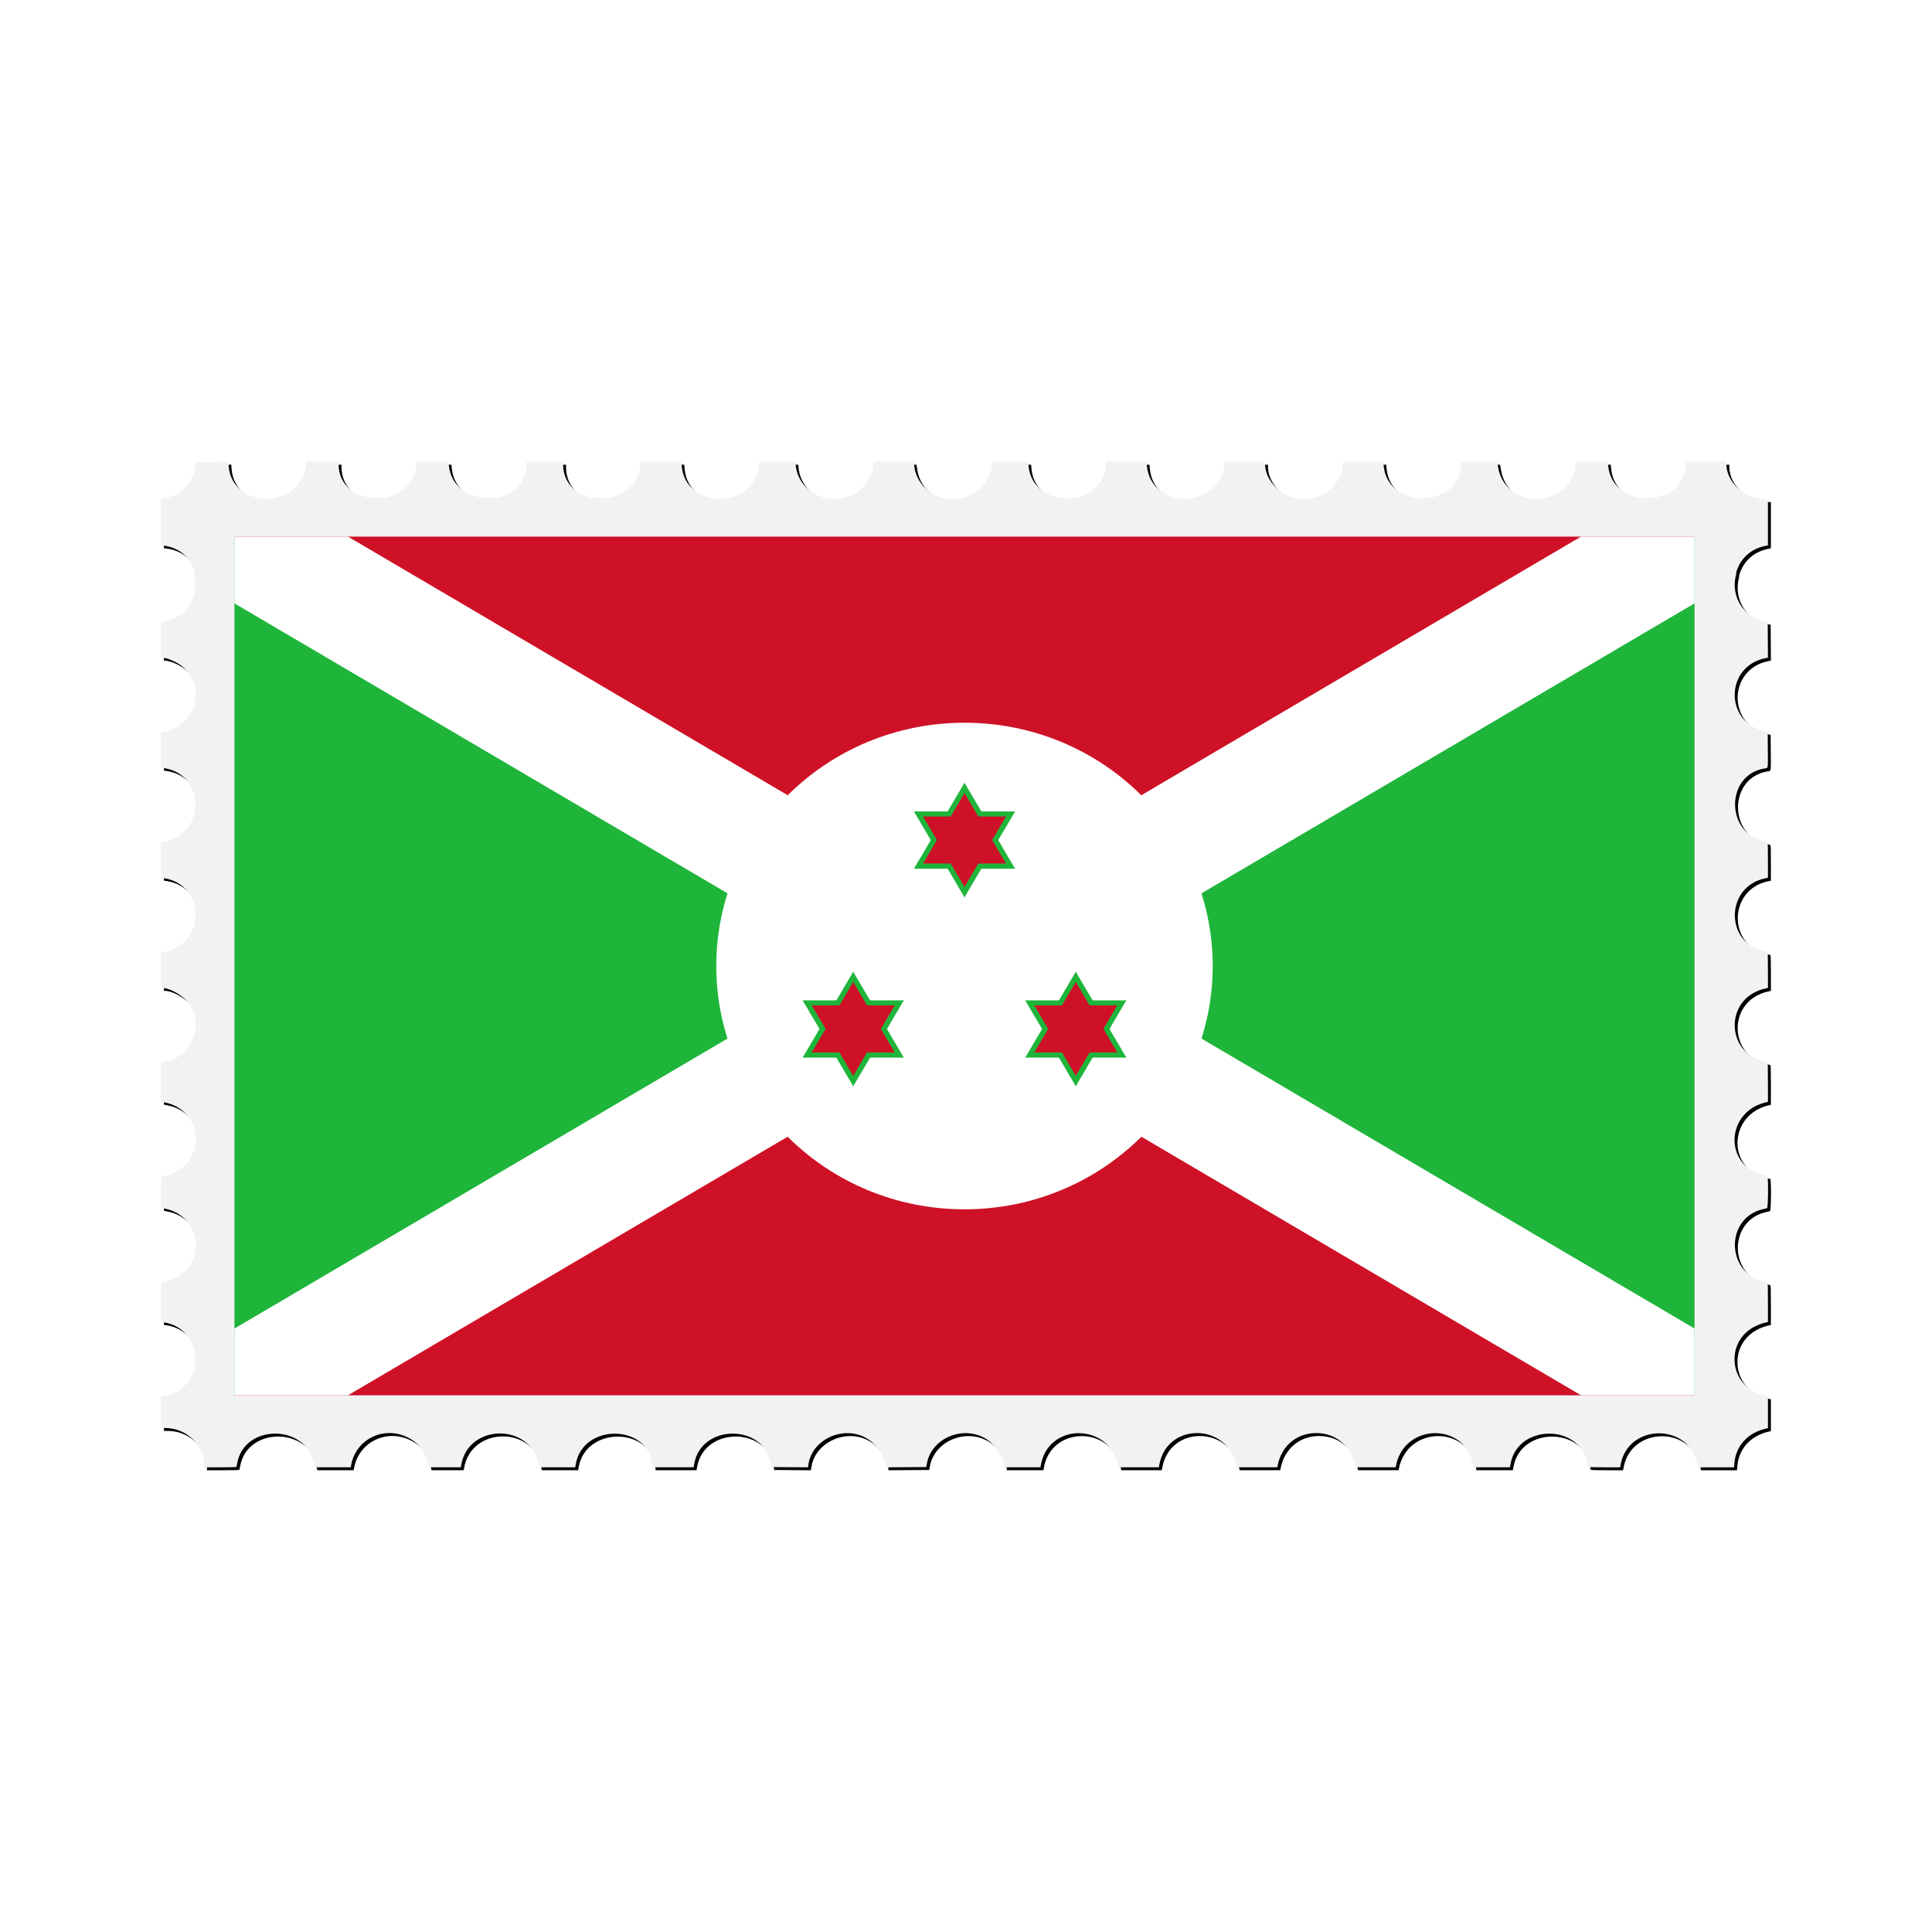 <svg:svg xmlns:svg="http://www.w3.org/2000/svg" height="3949.46" id="svg4137" version="1.1" viewBox="-303.074 -917.862 3949.46 3949.46" width="3949.46">
<svg:defs id="defs4141">
<svg:clipPath clipPathUnits="userSpaceOnUse" id="clipPath13604">
<svg:rect fill="#8de68d" height="480" id="rect13606" width="800" x="234.29" y="851.16" />
</svg:clipPath>
<svg:filter height="1.031" id="filter13619" style="color-interpolation-filters:sRGB" width="1.02" x="-.01" y="-.016">
<svg:feGaussianBlur id="feGaussianBlur13621" stdDeviation="13.352" />
</svg:filter>
</svg:defs>
<svg:g id="g13783">
<svg:path d="m169.76 32.045-33.106 0.262-33.106 0.264-0.625 7.5c-2.745 32.939-31.56 62.331-66.195 67.525l-4.68 0.701v47.271 47.271l5.305 0.664c36.544 4.566 57.614 28.96 63.4 56.943h-1.412c11.392 38.692-7.515 86.143-57.5 97.416l-9.793 2.207v36.299 36.299h2.34c9.679 0 29.834 8.593 40.642 17.328 50.564 40.863 29.681 120.38-35.023 133.36l-7.959 1.596v36.162 36.164l7.25 1.225c83.778 14.148 84.48 133.05 0.885 149.82l-8.135 1.631v36.154 36.154l7.125 1.223c84.85 14.55 84.231 135.48-0.769 150.28l-6.356 1.107v36.396 36.396h2.311c14.445 0 39.573 13.657 51.363 27.916 37.423 45.258 11.534 112.93-47.107 123.15l-6.566 1.145v40.172 40.172l8.75 1.791c64.937 13.295 84.777 94.403 32.811 134.14-10.728 8.203-30.73 16.522-39.721 16.522-1.749 0-1.84 1.603-1.84 32.275v32.275l8.352 1.719c73.668 15.164 86.001 111.24 18.393 143.27-6.865 3.252-20.917 7.463-24.904 7.463-1.756 0-1.84 1.837-1.84 40.387v40.387l4.68 0.703c87.501 13.122 87.501 137.93 0 151.05l-4.68 0.703v32.137 32.135l10.25 0.178c41.71 0.722 77.649 34.737 77.734 73.572l0.016 6.75h33.031c25.576 0 33.108-0.282 33.373-1.25 0.188-0.688 0.883-4.175 1.543-7.75 14.816-80.196 140.34-79.771 155.91 0.527l1.643 8.467h37.205 37.203l0.645-3.75c9.138-53.208 65.77-81.661 114.95-57.75 23.808 11.576 36.816 29.364 42.963 58.75l0.574 2.75h32.936 32.936l0.596-3.75c13.59-85.611 141.56-87.912 157.7-2.836l1.248 6.586h37.17 37.17l1.149-6.601c14.518-83.37 147.04-82.65 156.65 0.852l0.662 5.75h41.768 41.77l1.172-6.75c14.481-83.357 144.77-82.633 156.79 0.871l0.773 5.379 37.514 0.262 37.512 0.262 1.076-6.828c8.336-52.942 76.344-80.993 122.17-50.393 19.714 13.163 35.197 37.11 35.197 54.438v2.781l41.693-0.26 41.695-0.262 1.367-7.5c9.456-51.829 73.815-78.703 120.53-50.328 19.182 11.652 36.719 38.186 36.719 55.559v2.769h37.455 37.455l0.615-3.75c14.565-88.653 141.13-87.852 157.99 1l0.521 2.75h41.438 41.433l0.617-3.75c14.652-89.183 140.61-87.988 158.08 1.5l0.437 2.25h41.463 41.463l0.519-2.75c7.753-40.865 38.755-67.25 79.018-67.25 40.3 0 71.257 26.347 79.016 67.25l0.521 2.75h41.463 41.463l0.519-2.75c16.866-88.901 143.42-89.702 157.99-1l0.615 3.75h37.205 37.205l1.643-8.467c15.548-80.17 141.31-80.595 155.92-0.527 0.652 3.575 1.342 7.062 1.53 7.75 0.265 0.968 7.788 1.25 33.328 1.25h32.984l0.617-3.75c14.221-86.557 140.47-88.16 157.48-2l1.137 5.75h36.785 36.785l0.683-8.25c3.006-36.224 27.719-62.938 65.854-71.191l2.75-0.596v-32.463-32.461l-2.75-0.596c-40.097-8.679-65.588-38-65.588-75.443 0-37.472 25.461-66.756 65.588-75.441l2.75-0.596v-40.512c0-31.573-0.276-40.583-1.25-40.832-0.688-0.176-4.4-1.071-8.25-1.988-77.675-18.498-77.295-130.95 0.5-147.62 3.025-0.648 6.287-1.396 7.25-1.66 2.265-0.621 2.756-65.15 0.5-65.727-0.688-0.176-4.4-1.071-8.25-1.988-81.91-19.507-76.863-130.98 6.75-149.07l2.75-0.596v-40.512c0-31.547-0.277-40.595-1.25-40.881-0.688-0.202-4.4-1.082-8.25-1.957-72.239-16.419-79.512-116.12-10.5-143.92 5.883-2.37 8.377-3.109 17.25-5.107l2.75-0.619v-36.512c0-28.347-0.28-36.596-1.25-36.881-0.688-0.202-4.4-1.094-8.25-1.982-79.578-18.36-76.705-132.17 3.75-148.56l5.75-1.172v-36.461c0-28.306-0.28-36.543-1.25-36.828-0.688-0.202-4.374-1.091-8.193-1.976-78.1-18.104-76.567-134.98 1.943-148.1 8.343-1.394 7.556 2.752 7.262-38.213l-0.262-36.578-7.693-1.816c-80.998-19.11-79.135-132.04 2.455-148.85l5.761-1.188-0.261-36.576-0.262-36.574-7.693-1.816c-49.639-11.711-68.153-58.645-56.284-97.107h-0.894c6.443-26.248 26.336-49.48 59.621-56.334l5.75-1.184-0.01-47.18-0.01-47.18-8.736-0.219c-39.589-0.993-76.236-35.335-76.236-71.441v-4.84h-41.5-41.5v3.543c0 92.315-150.89 95.886-158.68 3.756l-0.617-7.299h-32.674-32.674l-1.176 8.832c-11.773 88.423-143.65 89.722-157.99 1.557l-1.689-10.385h-36.75-36.75v3.541c0 92.358-150.88 95.931-158.68 3.758l-0.617-7.299h-41.354-41.353v3.541c0 32.139-28.277 63.996-63.5 71.535-45.882 9.821-95.5-27.203-95.5-71.26v-3.816h-41.362-41.363l-0.683 6.75c-9.235 91.163-150.57 91.653-158.27 0.549l-0.617-7.299h-41.207-41.207l-0.623 7.385c-7.627 90.231-150.71 90.221-158.34-0.012l-0.623-7.373h-36.729-36.728l-0.625 3.125c-0.344 1.719-0.625 4.335-0.625 5.816 0 15.126-14.074 39.423-29.463 50.863-49.549 36.837-120.77 8.742-128.69-50.766l-1.203-9.039h-40.705-40.703l-0.602 2.25c-0.332 1.238-0.61 3.796-0.617 5.686-0.064 16.181-13.528 39.8-29.508 51.768-50.063 37.492-122.9 7.612-129.09-52.953l-0.691-6.75h-36.682-36.682l-1.176 8.83c-11.916 89.495-150.57 88.547-157.85-1.08l-0.629-7.75h-41.213-41.215l-0.648 6.33c-9.433 92.073-158.63 90.762-158.63-1.397v-4.938h-37.5-37.5v5.34c0 91.384-150.07 92.718-158.65 1.41l-0.635-6.75h-32.711-32.709l-0.617 7.25c-7.766 91.281-158.68 88.716-158.68-2.697v-4.553h-32.791-32.789l-1.633 10.299c-14.023 88.403-151.44 86.168-157.54-2.562l-0.535-7.762h-0.01z" filter="url(#filter13619)" id="path13617" />
<svg:path d="m163.76 26.045-33.106 0.262-33.106 0.264-0.625 7.5c-2.745 32.939-31.56 62.331-66.195 67.525l-4.68 0.701v47.271 47.271l5.305 0.664c36.544 4.566 57.614 28.96 63.4 56.943h-1.412c11.392 38.692-7.515 86.143-57.5 97.416l-9.793 2.207v36.299 36.299h2.34c9.679 0 29.834 8.593 40.642 17.328 50.564 40.863 29.681 120.38-35.023 133.36l-7.959 1.596v36.162 36.164l7.25 1.225c83.778 14.148 84.48 133.05 0.885 149.82l-8.135 1.631v36.154 36.154l7.125 1.223c84.85 14.55 84.231 135.48-0.769 150.28l-6.356 1.107v36.396 36.396h2.311c14.445 0 39.573 13.657 51.363 27.916 37.423 45.258 11.534 112.93-47.107 123.15l-6.566 1.145v40.172 40.172l8.75 1.791c64.937 13.295 84.777 94.403 32.811 134.14-10.728 8.203-30.73 16.522-39.721 16.522-1.749 0-1.84 1.603-1.84 32.275v32.275l8.352 1.719c73.668 15.164 86.001 111.24 18.393 143.27-6.865 3.252-20.917 7.463-24.904 7.463-1.756 0-1.84 1.837-1.84 40.387v40.387l4.68 0.703c87.501 13.122 87.501 137.93 0 151.05l-4.68 0.703v32.137 32.135l10.25 0.178c41.71 0.722 77.649 34.737 77.734 73.572l0.016 6.75h33.031c25.576 0 33.108-0.282 33.373-1.25 0.188-0.688 0.883-4.175 1.543-7.75 14.816-80.196 140.34-79.771 155.91 0.527l1.643 8.467h37.205 37.203l0.645-3.75c9.138-53.208 65.77-81.661 114.95-57.75 23.808 11.576 36.816 29.364 42.963 58.75l0.574 2.75h32.936 32.936l0.596-3.75c13.59-85.611 141.56-87.912 157.7-2.836l1.248 6.586h37.17 37.17l1.149-6.601c14.518-83.37 147.04-82.65 156.65 0.852l0.662 5.75h41.768 41.77l1.172-6.75c14.481-83.357 144.77-82.633 156.79 0.871l0.773 5.379 37.514 0.262 37.512 0.262 1.076-6.828c8.336-52.942 76.344-80.993 122.17-50.393 19.714 13.163 35.197 37.11 35.197 54.438v2.781l41.693-0.26 41.695-0.262 1.367-7.5c9.456-51.829 73.815-78.703 120.53-50.328 19.182 11.652 36.719 38.186 36.719 55.559v2.769h37.455 37.455l0.615-3.75c14.565-88.653 141.13-87.852 157.99 1l0.521 2.75h41.438 41.433l0.617-3.75c14.652-89.183 140.61-87.988 158.08 1.5l0.437 2.25h41.463 41.463l0.519-2.75c7.753-40.865 38.755-67.25 79.018-67.25 40.3 0 71.257 26.347 79.016 67.25l0.521 2.75h41.463 41.463l0.519-2.75c16.866-88.901 143.42-89.702 157.99-1l0.615 3.75h37.205 37.205l1.643-8.467c15.548-80.17 141.31-80.595 155.92-0.527 0.652 3.575 1.342 7.062 1.53 7.75 0.265 0.968 7.788 1.25 33.328 1.25h32.984l0.617-3.75c14.221-86.557 140.47-88.16 157.48-2l1.137 5.75h36.785 36.785l0.683-8.25c3.006-36.224 27.719-62.938 65.854-71.191l2.75-0.596v-32.463-32.461l-2.75-0.596c-40.097-8.679-65.588-38-65.588-75.443 0-37.472 25.461-66.756 65.588-75.441l2.75-0.596v-40.512c0-31.573-0.276-40.583-1.25-40.832-0.688-0.176-4.4-1.071-8.25-1.988-77.675-18.498-77.295-130.95 0.5-147.62 3.025-0.648 6.287-1.396 7.25-1.66 2.265-0.621 2.756-65.15 0.5-65.727-0.688-0.176-4.4-1.071-8.25-1.988-81.91-19.507-76.863-130.98 6.75-149.07l2.75-0.596v-40.512c0-31.547-0.277-40.595-1.25-40.881-0.688-0.202-4.4-1.082-8.25-1.957-72.239-16.419-79.512-116.12-10.5-143.92 5.883-2.37 8.377-3.109 17.25-5.107l2.75-0.619v-36.512c0-28.347-0.28-36.596-1.25-36.881-0.688-0.202-4.4-1.094-8.25-1.982-79.578-18.36-76.705-132.17 3.75-148.56l5.75-1.172v-36.461c0-28.306-0.28-36.543-1.25-36.828-0.688-0.202-4.374-1.091-8.193-1.976-78.1-18.104-76.567-134.98 1.943-148.1 8.343-1.394 7.556 2.752 7.262-38.213l-0.262-36.578-7.693-1.816c-80.998-19.11-79.135-132.04 2.455-148.85l5.761-1.188-0.261-36.576-0.262-36.574-7.693-1.816c-49.639-11.711-68.153-58.645-56.284-97.107h-0.894c6.443-26.248 26.336-49.48 59.621-56.334l5.75-1.184-0.01-47.18-0.01-47.18-8.736-0.219c-39.589-0.993-76.236-35.335-76.236-71.441v-4.84h-41.5-41.5v3.543c0 92.315-150.89 95.886-158.68 3.756l-0.617-7.299h-32.674-32.674l-1.176 8.832c-11.773 88.423-143.65 89.722-157.99 1.557l-1.689-10.385h-36.75-36.75v3.541c0 92.358-150.88 95.931-158.68 3.758l-0.617-7.299h-41.354-41.353v3.541c0 32.139-28.277 63.996-63.5 71.535-45.882 9.821-95.5-27.203-95.5-71.26v-3.816h-41.362-41.363l-0.683 6.75c-9.235 91.163-150.57 91.653-158.27 0.549l-0.617-7.299h-41.207-41.207l-0.623 7.385c-7.627 90.231-150.71 90.221-158.34-0.012l-0.623-7.373h-36.729-36.728l-0.625 3.125c-0.344 1.719-0.625 4.335-0.625 5.816 0 15.126-14.074 39.423-29.463 50.863-49.549 36.837-120.77 8.742-128.69-50.766l-1.203-9.039h-40.705-40.703l-0.602 2.25c-0.332 1.238-0.61 3.796-0.617 5.686-0.064 16.181-13.528 39.8-29.508 51.768-50.063 37.492-122.9 7.612-129.09-52.953l-0.691-6.75h-36.682-36.682l-1.176 8.83c-11.916 89.495-150.57 88.547-157.85-1.08l-0.629-7.75h-41.213-41.215l-0.648 6.33c-9.433 92.073-158.63 90.762-158.63-1.397v-4.938h-37.5-37.5v5.34c0 91.384-150.07 92.718-158.65 1.41l-0.635-6.75h-32.711-32.709l-0.617 7.25c-7.766 91.281-158.68 88.716-158.68-2.697v-4.553h-32.791-32.789l-1.633 10.299c-14.023 88.403-151.44 86.168-157.54-2.562l-0.535-7.762h-0.01z" fill="#f2f2f2" id="path4687" />
<svg:g clip-path="url(#clipPath13604)" id="g13526" transform="matrix(3.731 0 0 3.657 -697.96 -2933.6)">
<svg:path d="m234.29 851.16h800l-800 480h800z" fill="#ce1126" id="path22" />
<svg:path d="m234.29 851.16v480l800-480v480z" fill="#1eb53a" id="path24" />
<svg:path d="m234.29 851.16 800 480m0-480-800 480" id="path26" stroke="#fff" stroke-width="64" />
<svg:circle cx="634.29" cy="1091.2" fill="#fff" id="circle28" r="136" />
<svg:g fill="#1eb53a">
<svg:path d="m634.29 988.76-16 27.713 27.713 16" id="path4214" />
<svg:path d="m634.29 988.76 16 27.713-27.713 16" id="use4216" />
<svg:path d="m662.01 1036.8-16-27.713-27.713 16" id="path4507" />
<svg:path d="m662.01 1036.8h-32v-32" id="use4509" />
<svg:path d="m606.58 1036.8h32v-32" id="path4501" />
<svg:path d="m606.58 1036.8 16-27.713 27.713 16" id="use4503" />
<svg:path d="m634.29 1052.8 16-27.713-27.713-16" id="path4395" />
<svg:path d="m634.29 1052.8-16-27.713 27.713-16" id="use4397" />
<svg:path d="m606.58 1004.8 16 27.713 27.713-16" id="path4519" />
<svg:path d="m606.58 1004.8h32v32" id="use4521" />
<svg:path d="m662.01 1004.8h-32v32" id="path4513" />
<svg:path d="m662.01 1004.8-16 27.713-27.713-16" id="use4515" />
</svg:g>
<svg:g fill="#ce1126">
<svg:path d="m634.29 994.52-13.12 22.724 22.725 13.12" id="path4259" />
<svg:path d="m634.29 994.52 13.12 22.724-22.725 13.12" id="use4261" />
<svg:path d="m657.02 1033.9-13.12-22.724-22.725 13.12" id="path4483" />
<svg:path d="m657.02 1033.9h-26.24v-26.24" id="use4485" />
<svg:path d="m611.57 1033.9h26.24v-26.24" id="path4477" />
<svg:path d="m611.57 1033.9 13.12-22.724 22.725 13.12" id="use4479" />
<svg:path d="m634.29 1047 13.12-22.724-22.725-13.12" id="path4407" />
<svg:path d="m634.29 1047-13.12-22.724 22.725-13.12" id="use4409" />
<svg:path d="m611.57 1007.6 13.12 22.724 22.725-13.12" id="path4495" />
<svg:path d="m611.57 1007.6h26.24v26.24" id="use4497" />
<svg:path d="m657.02 1007.6h-26.24v26.24" id="path4489" />
<svg:path d="m657.02 1007.6-13.12 22.724-22.725-13.12" id="use4491" />
</svg:g>
<svg:g fill="#1eb53a">
<svg:path d="m722.97 1142.4-16-27.713-27.713 16" id="path4194" />
<svg:path d="m722.97 1142.4h-32v-32" id="use4196" />
<svg:path d="m667.55 1142.4h32v-32" id="path4555" />
<svg:path d="m667.55 1142.4 16-27.713 27.713 16" id="use4557" />
<svg:path d="m695.26 1094.4-16 27.713 27.713 16" id="path4549" />
<svg:path d="m695.26 1094.4 16 27.713-27.713 16" id="use4551" />
<svg:path d="m667.55 1110.4 16 27.713 27.713-16" id="path4371" />
<svg:path d="m667.55 1110.4h32v32" id="use4373" />
<svg:path d="m722.97 1110.4h-32v32" id="path4567" />
<svg:path d="m722.97 1110.4-16 27.713-27.713-16" id="use4569" />
<svg:path d="m695.26 1158.4 16-27.713-27.713-16" id="path4561" />
<svg:path d="m695.26 1158.4-16-27.713 27.713-16" id="use4563" />
</svg:g>
<svg:g fill="#ce1126">
<svg:path d="m717.99 1139.5-13.12-22.724-22.725 13.12" id="path4275" />
<svg:path d="m717.99 1139.5h-26.24v-26.24" id="use4277" />
<svg:path d="m672.54 1139.5h26.24v-26.24" id="path4531" />
<svg:path d="m672.54 1139.5 13.12-22.724 22.725 13.12" id="use4533" />
<svg:path d="m695.26 1100.1-13.12 22.724 22.725 13.12" id="path4525" />
<svg:path d="m695.26 1100.1 13.12 22.724-22.725 13.12" id="use4527" />
<svg:path d="m672.54 1113.2 13.12 22.724 22.725-13.12" id="path4383" />
<svg:path d="m672.54 1113.2h26.24v26.24" id="use4385" />
<svg:path d="m717.99 1113.2h-26.24v26.24" id="path4543" />
<svg:path d="m717.99 1113.2-13.12 22.724-22.725-13.12" id="use4545" />
<svg:path d="m695.26 1152.6 13.12-22.724-22.725-13.12" id="path4537" />
<svg:path d="m695.26 1152.6-13.12-22.724 22.725-13.12" id="use4539" />
</svg:g>
<svg:g fill="#1eb53a">
<svg:path d="m545.61 1142.4h32v-32" id="path4174" />
<svg:path d="m545.61 1142.4 16-27.713 27.713 16" id="use4176" />
<svg:path d="m573.32 1094.4-16 27.713 27.713 16" id="path4603" />
<svg:path d="m573.32 1094.4 16 27.713-27.713 16" id="use4605" />
<svg:path d="m601.04 1142.4-16-27.713-27.713 16" id="path4597" />
<svg:path d="m601.04 1142.4h-32v-32" id="use4599" />
<svg:path d="m601.04 1110.4h-32v32" id="path4347" />
<svg:path d="m601.04 1110.4-16 27.713-27.713-16" id="use4349" />
<svg:path d="m573.32 1158.4 16-27.713-27.713-16" id="path4615" />
<svg:path d="m573.32 1158.4-16-27.713 27.713-16" id="use4617" />
<svg:path d="m545.61 1110.4 16 27.713 27.713-16" id="path4609" />
<svg:path d="m545.61 1110.4h32v32" id="use4611" />
</svg:g>
<svg:g fill="#ce1126">
<svg:path d="m550.6 1139.5h26.24v-26.24" id="path4291" />
<svg:path d="m550.6 1139.5 13.12-22.724 22.725 13.12" id="use4293" />
<svg:path d="m573.32 1100.1-13.12 22.724 22.725 13.12" id="path4579" />
<svg:path d="m573.32 1100.1 13.12 22.724-22.725 13.12" id="use4581" />
<svg:path d="m596.05 1139.5-13.12-22.724-22.725 13.12" id="path4573" />
<svg:path d="m596.05 1139.5h-26.24v-26.24" id="use4575" />
<svg:path d="m596.05 1113.2h-26.24v26.24" id="path4359" />
<svg:path d="m596.05 1113.2-13.12 22.724-22.725-13.12" id="use4361" />
<svg:path d="m573.32 1152.6 13.12-22.724-22.725-13.12" id="path4591" />
<svg:path d="m573.32 1152.6-13.12-22.724 22.725-13.12" id="use4593" />
<svg:path d="m550.6 1113.2 13.12 22.724 22.725-13.12" id="path4585" />
<svg:path d="m550.6 1113.2h26.24v26.24" id="use4587" />
</svg:g>
</svg:g>
</svg:g>
</svg:svg>